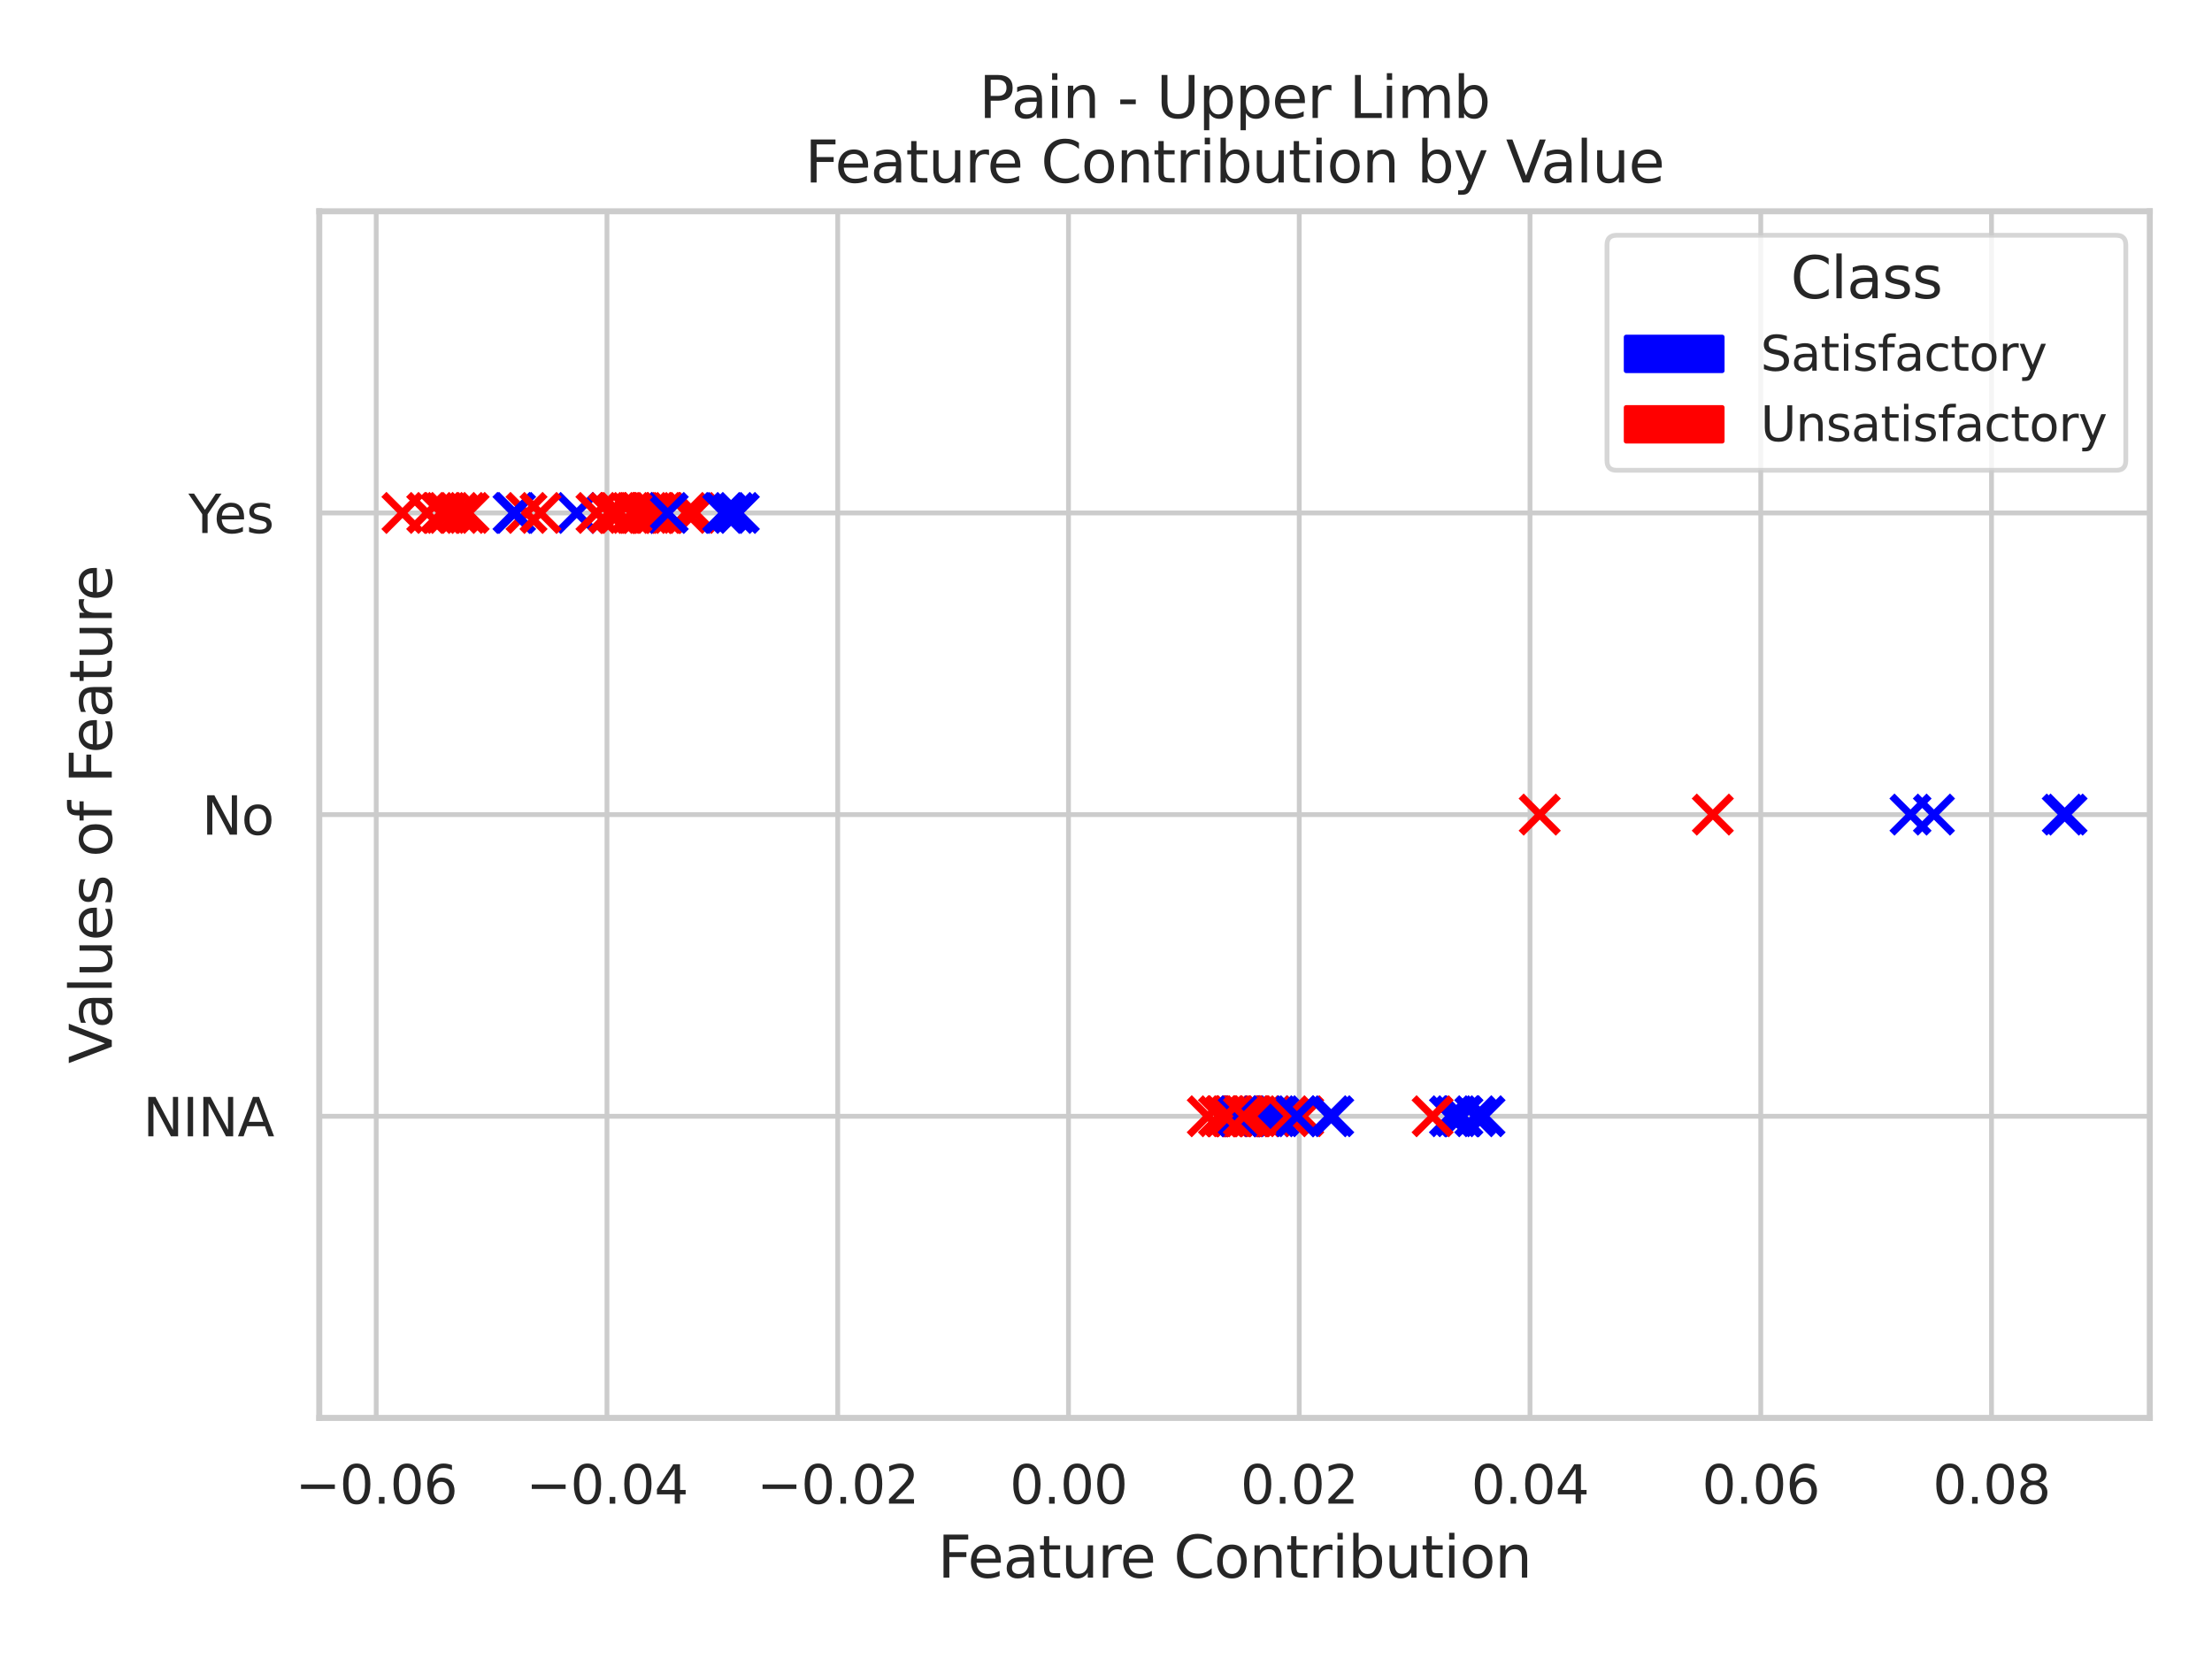<?xml version="1.0" encoding="utf-8" standalone="no"?>
<!DOCTYPE svg PUBLIC "-//W3C//DTD SVG 1.1//EN"
  "http://www.w3.org/Graphics/SVG/1.1/DTD/svg11.dtd">
<svg xmlns:xlink="http://www.w3.org/1999/xlink" width="460.8pt" height="345.6pt" viewBox="0 0 460.8 345.6" xmlns="http://www.w3.org/2000/svg" version="1.1">
 <defs>
  <style type="text/css">*{stroke-linejoin: round; stroke-linecap: butt}</style>
 </defs>
 <g id="figure_1">
  <g id="patch_1">
   <path d="M 0 345.6 
L 460.8 345.6 
L 460.8 0 
L 0 0 
z
" style="fill: #ffffff"/>
  </g>
  <g id="axes_1">
   <g id="patch_2">
    <path d="M 66.51 295.38 
L 447.84 295.38 
L 447.84 44.016 
L 66.51 44.016 
z
" style="fill: #ffffff"/>
   </g>
   <g id="matplotlib.axis_1">
    <g id="xtick_1">
     <g id="line2d_1">
      <path d="M 78.373 295.38 
L 78.373 44.016 
" clip-path="url(#p54002ce3ca)" style="fill: none; stroke: #cccccc; stroke-linecap: round"/>
     </g>
     <g id="text_1">
      <!-- −0.06 -->
      <g style="fill: #262626" transform="translate(61.518 313.238)scale(0.11 -0.11)">
       <defs>
        <path id="DejaVuSans-2212" d="M 678 2272 
L 4684 2272 
L 4684 1741 
L 678 1741 
L 678 2272 
z
" transform="scale(0.016)"/>
        <path id="DejaVuSans-30" d="M 2034 4250 
Q 1547 4250 1301 3770 
Q 1056 3291 1056 2328 
Q 1056 1369 1301 889 
Q 1547 409 2034 409 
Q 2525 409 2770 889 
Q 3016 1369 3016 2328 
Q 3016 3291 2770 3770 
Q 2525 4250 2034 4250 
z
M 2034 4750 
Q 2819 4750 3233 4129 
Q 3647 3509 3647 2328 
Q 3647 1150 3233 529 
Q 2819 -91 2034 -91 
Q 1250 -91 836 529 
Q 422 1150 422 2328 
Q 422 3509 836 4129 
Q 1250 4750 2034 4750 
z
" transform="scale(0.016)"/>
        <path id="DejaVuSans-2e" d="M 684 794 
L 1344 794 
L 1344 0 
L 684 0 
L 684 794 
z
" transform="scale(0.016)"/>
        <path id="DejaVuSans-36" d="M 2113 2584 
Q 1688 2584 1439 2293 
Q 1191 2003 1191 1497 
Q 1191 994 1439 701 
Q 1688 409 2113 409 
Q 2538 409 2786 701 
Q 3034 994 3034 1497 
Q 3034 2003 2786 2293 
Q 2538 2584 2113 2584 
z
M 3366 4563 
L 3366 3988 
Q 3128 4100 2886 4159 
Q 2644 4219 2406 4219 
Q 1781 4219 1451 3797 
Q 1122 3375 1075 2522 
Q 1259 2794 1537 2939 
Q 1816 3084 2150 3084 
Q 2853 3084 3261 2657 
Q 3669 2231 3669 1497 
Q 3669 778 3244 343 
Q 2819 -91 2113 -91 
Q 1303 -91 875 529 
Q 447 1150 447 2328 
Q 447 3434 972 4092 
Q 1497 4750 2381 4750 
Q 2619 4750 2861 4703 
Q 3103 4656 3366 4563 
z
" transform="scale(0.016)"/>
       </defs>
       <use xlink:href="#DejaVuSans-2212"/>
       <use xlink:href="#DejaVuSans-30" x="83.789"/>
       <use xlink:href="#DejaVuSans-2e" x="147.412"/>
       <use xlink:href="#DejaVuSans-30" x="179.199"/>
       <use xlink:href="#DejaVuSans-36" x="242.822"/>
      </g>
     </g>
    </g>
    <g id="xtick_2">
     <g id="line2d_2">
      <path d="M 126.444 295.38 
L 126.444 44.016 
" clip-path="url(#p54002ce3ca)" style="fill: none; stroke: #cccccc; stroke-linecap: round"/>
     </g>
     <g id="text_2">
      <!-- −0.04 -->
      <g style="fill: #262626" transform="translate(109.589 313.238)scale(0.11 -0.11)">
       <defs>
        <path id="DejaVuSans-34" d="M 2419 4116 
L 825 1625 
L 2419 1625 
L 2419 4116 
z
M 2253 4666 
L 3047 4666 
L 3047 1625 
L 3713 1625 
L 3713 1100 
L 3047 1100 
L 3047 0 
L 2419 0 
L 2419 1100 
L 313 1100 
L 313 1709 
L 2253 4666 
z
" transform="scale(0.016)"/>
       </defs>
       <use xlink:href="#DejaVuSans-2212"/>
       <use xlink:href="#DejaVuSans-30" x="83.789"/>
       <use xlink:href="#DejaVuSans-2e" x="147.412"/>
       <use xlink:href="#DejaVuSans-30" x="179.199"/>
       <use xlink:href="#DejaVuSans-34" x="242.822"/>
      </g>
     </g>
    </g>
    <g id="xtick_3">
     <g id="line2d_3">
      <path d="M 174.515 295.38 
L 174.515 44.016 
" clip-path="url(#p54002ce3ca)" style="fill: none; stroke: #cccccc; stroke-linecap: round"/>
     </g>
     <g id="text_3">
      <!-- −0.02 -->
      <g style="fill: #262626" transform="translate(157.66 313.238)scale(0.11 -0.11)">
       <defs>
        <path id="DejaVuSans-32" d="M 1228 531 
L 3431 531 
L 3431 0 
L 469 0 
L 469 531 
Q 828 903 1448 1529 
Q 2069 2156 2228 2338 
Q 2531 2678 2651 2914 
Q 2772 3150 2772 3378 
Q 2772 3750 2511 3984 
Q 2250 4219 1831 4219 
Q 1534 4219 1204 4116 
Q 875 4013 500 3803 
L 500 4441 
Q 881 4594 1212 4672 
Q 1544 4750 1819 4750 
Q 2544 4750 2975 4387 
Q 3406 4025 3406 3419 
Q 3406 3131 3298 2873 
Q 3191 2616 2906 2266 
Q 2828 2175 2409 1742 
Q 1991 1309 1228 531 
z
" transform="scale(0.016)"/>
       </defs>
       <use xlink:href="#DejaVuSans-2212"/>
       <use xlink:href="#DejaVuSans-30" x="83.789"/>
       <use xlink:href="#DejaVuSans-2e" x="147.412"/>
       <use xlink:href="#DejaVuSans-30" x="179.199"/>
       <use xlink:href="#DejaVuSans-32" x="242.822"/>
      </g>
     </g>
    </g>
    <g id="xtick_4">
     <g id="line2d_4">
      <path d="M 222.586 295.38 
L 222.586 44.016 
" clip-path="url(#p54002ce3ca)" style="fill: none; stroke: #cccccc; stroke-linecap: round"/>
     </g>
     <g id="text_4">
      <!-- 0.00 -->
      <g style="fill: #262626" transform="translate(210.34 313.238)scale(0.11 -0.11)">
       <use xlink:href="#DejaVuSans-30"/>
       <use xlink:href="#DejaVuSans-2e" x="63.623"/>
       <use xlink:href="#DejaVuSans-30" x="95.41"/>
       <use xlink:href="#DejaVuSans-30" x="159.033"/>
      </g>
     </g>
    </g>
    <g id="xtick_5">
     <g id="line2d_5">
      <path d="M 270.656 295.38 
L 270.656 44.016 
" clip-path="url(#p54002ce3ca)" style="fill: none; stroke: #cccccc; stroke-linecap: round"/>
     </g>
     <g id="text_5">
      <!-- 0.02 -->
      <g style="fill: #262626" transform="translate(258.41 313.238)scale(0.11 -0.11)">
       <use xlink:href="#DejaVuSans-30"/>
       <use xlink:href="#DejaVuSans-2e" x="63.623"/>
       <use xlink:href="#DejaVuSans-30" x="95.41"/>
       <use xlink:href="#DejaVuSans-32" x="159.033"/>
      </g>
     </g>
    </g>
    <g id="xtick_6">
     <g id="line2d_6">
      <path d="M 318.727 295.38 
L 318.727 44.016 
" clip-path="url(#p54002ce3ca)" style="fill: none; stroke: #cccccc; stroke-linecap: round"/>
     </g>
     <g id="text_6">
      <!-- 0.04 -->
      <g style="fill: #262626" transform="translate(306.481 313.238)scale(0.11 -0.11)">
       <use xlink:href="#DejaVuSans-30"/>
       <use xlink:href="#DejaVuSans-2e" x="63.623"/>
       <use xlink:href="#DejaVuSans-30" x="95.41"/>
       <use xlink:href="#DejaVuSans-34" x="159.033"/>
      </g>
     </g>
    </g>
    <g id="xtick_7">
     <g id="line2d_7">
      <path d="M 366.798 295.38 
L 366.798 44.016 
" clip-path="url(#p54002ce3ca)" style="fill: none; stroke: #cccccc; stroke-linecap: round"/>
     </g>
     <g id="text_7">
      <!-- 0.06 -->
      <g style="fill: #262626" transform="translate(354.552 313.238)scale(0.11 -0.11)">
       <use xlink:href="#DejaVuSans-30"/>
       <use xlink:href="#DejaVuSans-2e" x="63.623"/>
       <use xlink:href="#DejaVuSans-30" x="95.41"/>
       <use xlink:href="#DejaVuSans-36" x="159.033"/>
      </g>
     </g>
    </g>
    <g id="xtick_8">
     <g id="line2d_8">
      <path d="M 414.869 295.38 
L 414.869 44.016 
" clip-path="url(#p54002ce3ca)" style="fill: none; stroke: #cccccc; stroke-linecap: round"/>
     </g>
     <g id="text_8">
      <!-- 0.08 -->
      <g style="fill: #262626" transform="translate(402.623 313.238)scale(0.11 -0.11)">
       <defs>
        <path id="DejaVuSans-38" d="M 2034 2216 
Q 1584 2216 1326 1975 
Q 1069 1734 1069 1313 
Q 1069 891 1326 650 
Q 1584 409 2034 409 
Q 2484 409 2743 651 
Q 3003 894 3003 1313 
Q 3003 1734 2745 1975 
Q 2488 2216 2034 2216 
z
M 1403 2484 
Q 997 2584 770 2862 
Q 544 3141 544 3541 
Q 544 4100 942 4425 
Q 1341 4750 2034 4750 
Q 2731 4750 3128 4425 
Q 3525 4100 3525 3541 
Q 3525 3141 3298 2862 
Q 3072 2584 2669 2484 
Q 3125 2378 3379 2068 
Q 3634 1759 3634 1313 
Q 3634 634 3220 271 
Q 2806 -91 2034 -91 
Q 1263 -91 848 271 
Q 434 634 434 1313 
Q 434 1759 690 2068 
Q 947 2378 1403 2484 
z
M 1172 3481 
Q 1172 3119 1398 2916 
Q 1625 2713 2034 2713 
Q 2441 2713 2670 2916 
Q 2900 3119 2900 3481 
Q 2900 3844 2670 4047 
Q 2441 4250 2034 4250 
Q 1625 4250 1398 4047 
Q 1172 3844 1172 3481 
z
" transform="scale(0.016)"/>
       </defs>
       <use xlink:href="#DejaVuSans-30"/>
       <use xlink:href="#DejaVuSans-2e" x="63.623"/>
       <use xlink:href="#DejaVuSans-30" x="95.41"/>
       <use xlink:href="#DejaVuSans-38" x="159.033"/>
      </g>
     </g>
    </g>
    <g id="text_9">
     <!-- Feature Contribution -->
     <g style="fill: #262626" transform="translate(195.347 328.644)scale(0.12 -0.12)">
      <defs>
       <path id="DejaVuSans-46" d="M 628 4666 
L 3309 4666 
L 3309 4134 
L 1259 4134 
L 1259 2759 
L 3109 2759 
L 3109 2228 
L 1259 2228 
L 1259 0 
L 628 0 
L 628 4666 
z
" transform="scale(0.016)"/>
       <path id="DejaVuSans-65" d="M 3597 1894 
L 3597 1613 
L 953 1613 
Q 991 1019 1311 708 
Q 1631 397 2203 397 
Q 2534 397 2845 478 
Q 3156 559 3463 722 
L 3463 178 
Q 3153 47 2828 -22 
Q 2503 -91 2169 -91 
Q 1331 -91 842 396 
Q 353 884 353 1716 
Q 353 2575 817 3079 
Q 1281 3584 2069 3584 
Q 2775 3584 3186 3129 
Q 3597 2675 3597 1894 
z
M 3022 2063 
Q 3016 2534 2758 2815 
Q 2500 3097 2075 3097 
Q 1594 3097 1305 2825 
Q 1016 2553 972 2059 
L 3022 2063 
z
" transform="scale(0.016)"/>
       <path id="DejaVuSans-61" d="M 2194 1759 
Q 1497 1759 1228 1600 
Q 959 1441 959 1056 
Q 959 750 1161 570 
Q 1363 391 1709 391 
Q 2188 391 2477 730 
Q 2766 1069 2766 1631 
L 2766 1759 
L 2194 1759 
z
M 3341 1997 
L 3341 0 
L 2766 0 
L 2766 531 
Q 2569 213 2275 61 
Q 1981 -91 1556 -91 
Q 1019 -91 701 211 
Q 384 513 384 1019 
Q 384 1609 779 1909 
Q 1175 2209 1959 2209 
L 2766 2209 
L 2766 2266 
Q 2766 2663 2505 2880 
Q 2244 3097 1772 3097 
Q 1472 3097 1187 3025 
Q 903 2953 641 2809 
L 641 3341 
Q 956 3463 1253 3523 
Q 1550 3584 1831 3584 
Q 2591 3584 2966 3190 
Q 3341 2797 3341 1997 
z
" transform="scale(0.016)"/>
       <path id="DejaVuSans-74" d="M 1172 4494 
L 1172 3500 
L 2356 3500 
L 2356 3053 
L 1172 3053 
L 1172 1153 
Q 1172 725 1289 603 
Q 1406 481 1766 481 
L 2356 481 
L 2356 0 
L 1766 0 
Q 1100 0 847 248 
Q 594 497 594 1153 
L 594 3053 
L 172 3053 
L 172 3500 
L 594 3500 
L 594 4494 
L 1172 4494 
z
" transform="scale(0.016)"/>
       <path id="DejaVuSans-75" d="M 544 1381 
L 544 3500 
L 1119 3500 
L 1119 1403 
Q 1119 906 1312 657 
Q 1506 409 1894 409 
Q 2359 409 2629 706 
Q 2900 1003 2900 1516 
L 2900 3500 
L 3475 3500 
L 3475 0 
L 2900 0 
L 2900 538 
Q 2691 219 2414 64 
Q 2138 -91 1772 -91 
Q 1169 -91 856 284 
Q 544 659 544 1381 
z
M 1991 3584 
L 1991 3584 
z
" transform="scale(0.016)"/>
       <path id="DejaVuSans-72" d="M 2631 2963 
Q 2534 3019 2420 3045 
Q 2306 3072 2169 3072 
Q 1681 3072 1420 2755 
Q 1159 2438 1159 1844 
L 1159 0 
L 581 0 
L 581 3500 
L 1159 3500 
L 1159 2956 
Q 1341 3275 1631 3429 
Q 1922 3584 2338 3584 
Q 2397 3584 2469 3576 
Q 2541 3569 2628 3553 
L 2631 2963 
z
" transform="scale(0.016)"/>
       <path id="DejaVuSans-20" transform="scale(0.016)"/>
       <path id="DejaVuSans-43" d="M 4122 4306 
L 4122 3641 
Q 3803 3938 3442 4084 
Q 3081 4231 2675 4231 
Q 1875 4231 1450 3742 
Q 1025 3253 1025 2328 
Q 1025 1406 1450 917 
Q 1875 428 2675 428 
Q 3081 428 3442 575 
Q 3803 722 4122 1019 
L 4122 359 
Q 3791 134 3420 21 
Q 3050 -91 2638 -91 
Q 1578 -91 968 557 
Q 359 1206 359 2328 
Q 359 3453 968 4101 
Q 1578 4750 2638 4750 
Q 3056 4750 3426 4639 
Q 3797 4528 4122 4306 
z
" transform="scale(0.016)"/>
       <path id="DejaVuSans-6f" d="M 1959 3097 
Q 1497 3097 1228 2736 
Q 959 2375 959 1747 
Q 959 1119 1226 758 
Q 1494 397 1959 397 
Q 2419 397 2687 759 
Q 2956 1122 2956 1747 
Q 2956 2369 2687 2733 
Q 2419 3097 1959 3097 
z
M 1959 3584 
Q 2709 3584 3137 3096 
Q 3566 2609 3566 1747 
Q 3566 888 3137 398 
Q 2709 -91 1959 -91 
Q 1206 -91 779 398 
Q 353 888 353 1747 
Q 353 2609 779 3096 
Q 1206 3584 1959 3584 
z
" transform="scale(0.016)"/>
       <path id="DejaVuSans-6e" d="M 3513 2113 
L 3513 0 
L 2938 0 
L 2938 2094 
Q 2938 2591 2744 2837 
Q 2550 3084 2163 3084 
Q 1697 3084 1428 2787 
Q 1159 2491 1159 1978 
L 1159 0 
L 581 0 
L 581 3500 
L 1159 3500 
L 1159 2956 
Q 1366 3272 1645 3428 
Q 1925 3584 2291 3584 
Q 2894 3584 3203 3211 
Q 3513 2838 3513 2113 
z
" transform="scale(0.016)"/>
       <path id="DejaVuSans-69" d="M 603 3500 
L 1178 3500 
L 1178 0 
L 603 0 
L 603 3500 
z
M 603 4863 
L 1178 4863 
L 1178 4134 
L 603 4134 
L 603 4863 
z
" transform="scale(0.016)"/>
       <path id="DejaVuSans-62" d="M 3116 1747 
Q 3116 2381 2855 2742 
Q 2594 3103 2138 3103 
Q 1681 3103 1420 2742 
Q 1159 2381 1159 1747 
Q 1159 1113 1420 752 
Q 1681 391 2138 391 
Q 2594 391 2855 752 
Q 3116 1113 3116 1747 
z
M 1159 2969 
Q 1341 3281 1617 3432 
Q 1894 3584 2278 3584 
Q 2916 3584 3314 3078 
Q 3713 2572 3713 1747 
Q 3713 922 3314 415 
Q 2916 -91 2278 -91 
Q 1894 -91 1617 61 
Q 1341 213 1159 525 
L 1159 0 
L 581 0 
L 581 4863 
L 1159 4863 
L 1159 2969 
z
" transform="scale(0.016)"/>
      </defs>
      <use xlink:href="#DejaVuSans-46"/>
      <use xlink:href="#DejaVuSans-65" x="52.02"/>
      <use xlink:href="#DejaVuSans-61" x="113.543"/>
      <use xlink:href="#DejaVuSans-74" x="174.822"/>
      <use xlink:href="#DejaVuSans-75" x="214.031"/>
      <use xlink:href="#DejaVuSans-72" x="277.41"/>
      <use xlink:href="#DejaVuSans-65" x="316.273"/>
      <use xlink:href="#DejaVuSans-20" x="377.797"/>
      <use xlink:href="#DejaVuSans-43" x="409.584"/>
      <use xlink:href="#DejaVuSans-6f" x="479.408"/>
      <use xlink:href="#DejaVuSans-6e" x="540.59"/>
      <use xlink:href="#DejaVuSans-74" x="603.969"/>
      <use xlink:href="#DejaVuSans-72" x="643.178"/>
      <use xlink:href="#DejaVuSans-69" x="684.291"/>
      <use xlink:href="#DejaVuSans-62" x="712.074"/>
      <use xlink:href="#DejaVuSans-75" x="775.551"/>
      <use xlink:href="#DejaVuSans-74" x="838.93"/>
      <use xlink:href="#DejaVuSans-69" x="878.139"/>
      <use xlink:href="#DejaVuSans-6f" x="905.922"/>
      <use xlink:href="#DejaVuSans-6e" x="967.104"/>
     </g>
    </g>
   </g>
   <g id="matplotlib.axis_2">
    <g id="ytick_1">
     <g id="line2d_9">
      <path d="M 66.51 295.38 
L 447.84 295.38 
" clip-path="url(#p54002ce3ca)" style="fill: none; stroke: #cccccc; stroke-linecap: round"/>
     </g>
    </g>
    <g id="ytick_2">
     <g id="line2d_10">
      <path d="M 66.51 232.539 
L 447.84 232.539 
" clip-path="url(#p54002ce3ca)" style="fill: none; stroke: #cccccc; stroke-linecap: round"/>
     </g>
     <g id="text_10">
      <!-- NINA -->
      <g style="fill: #262626" transform="translate(29.782 236.718)scale(0.11 -0.11)">
       <defs>
        <path id="DejaVuSans-4e" d="M 628 4666 
L 1478 4666 
L 3547 763 
L 3547 4666 
L 4159 4666 
L 4159 0 
L 3309 0 
L 1241 3903 
L 1241 0 
L 628 0 
L 628 4666 
z
" transform="scale(0.016)"/>
        <path id="DejaVuSans-49" d="M 628 4666 
L 1259 4666 
L 1259 0 
L 628 0 
L 628 4666 
z
" transform="scale(0.016)"/>
        <path id="DejaVuSans-41" d="M 2188 4044 
L 1331 1722 
L 3047 1722 
L 2188 4044 
z
M 1831 4666 
L 2547 4666 
L 4325 0 
L 3669 0 
L 3244 1197 
L 1141 1197 
L 716 0 
L 50 0 
L 1831 4666 
z
" transform="scale(0.016)"/>
       </defs>
       <use xlink:href="#DejaVuSans-4e"/>
       <use xlink:href="#DejaVuSans-49" x="74.805"/>
       <use xlink:href="#DejaVuSans-4e" x="104.297"/>
       <use xlink:href="#DejaVuSans-41" x="179.102"/>
      </g>
     </g>
    </g>
    <g id="ytick_3">
     <g id="line2d_11">
      <path d="M 66.51 169.698 
L 447.84 169.698 
" clip-path="url(#p54002ce3ca)" style="fill: none; stroke: #cccccc; stroke-linecap: round"/>
     </g>
     <g id="text_11">
      <!-- No -->
      <g style="fill: #262626" transform="translate(42.05 173.877)scale(0.11 -0.11)">
       <use xlink:href="#DejaVuSans-4e"/>
       <use xlink:href="#DejaVuSans-6f" x="74.805"/>
      </g>
     </g>
    </g>
    <g id="ytick_4">
     <g id="line2d_12">
      <path d="M 66.51 106.857 
L 447.84 106.857 
" clip-path="url(#p54002ce3ca)" style="fill: none; stroke: #cccccc; stroke-linecap: round"/>
     </g>
     <g id="text_12">
      <!-- Yes -->
      <g style="fill: #262626" transform="translate(39.25 111.036)scale(0.11 -0.11)">
       <defs>
        <path id="DejaVuSans-59" d="M -13 4666 
L 666 4666 
L 1959 2747 
L 3244 4666 
L 3922 4666 
L 2272 2222 
L 2272 0 
L 1638 0 
L 1638 2222 
L -13 4666 
z
" transform="scale(0.016)"/>
        <path id="DejaVuSans-73" d="M 2834 3397 
L 2834 2853 
Q 2591 2978 2328 3040 
Q 2066 3103 1784 3103 
Q 1356 3103 1142 2972 
Q 928 2841 928 2578 
Q 928 2378 1081 2264 
Q 1234 2150 1697 2047 
L 1894 2003 
Q 2506 1872 2764 1633 
Q 3022 1394 3022 966 
Q 3022 478 2636 193 
Q 2250 -91 1575 -91 
Q 1294 -91 989 -36 
Q 684 19 347 128 
L 347 722 
Q 666 556 975 473 
Q 1284 391 1588 391 
Q 1994 391 2212 530 
Q 2431 669 2431 922 
Q 2431 1156 2273 1281 
Q 2116 1406 1581 1522 
L 1381 1569 
Q 847 1681 609 1914 
Q 372 2147 372 2553 
Q 372 3047 722 3315 
Q 1072 3584 1716 3584 
Q 2034 3584 2315 3537 
Q 2597 3491 2834 3397 
z
" transform="scale(0.016)"/>
       </defs>
       <use xlink:href="#DejaVuSans-59"/>
       <use xlink:href="#DejaVuSans-65" x="47.834"/>
       <use xlink:href="#DejaVuSans-73" x="109.357"/>
      </g>
     </g>
    </g>
    <g id="ytick_5">
     <g id="line2d_13">
      <path d="M 66.51 44.016 
L 447.84 44.016 
" clip-path="url(#p54002ce3ca)" style="fill: none; stroke: #cccccc; stroke-linecap: round"/>
     </g>
    </g>
    <g id="text_13">
     <!-- Values of Feature -->
     <g style="fill: #262626" transform="translate(23.286 221.566)rotate(-90)scale(0.12 -0.12)">
      <defs>
       <path id="DejaVuSans-56" d="M 1831 0 
L 50 4666 
L 709 4666 
L 2188 738 
L 3669 4666 
L 4325 4666 
L 2547 0 
L 1831 0 
z
" transform="scale(0.016)"/>
       <path id="DejaVuSans-6c" d="M 603 4863 
L 1178 4863 
L 1178 0 
L 603 0 
L 603 4863 
z
" transform="scale(0.016)"/>
       <path id="DejaVuSans-66" d="M 2375 4863 
L 2375 4384 
L 1825 4384 
Q 1516 4384 1395 4259 
Q 1275 4134 1275 3809 
L 1275 3500 
L 2222 3500 
L 2222 3053 
L 1275 3053 
L 1275 0 
L 697 0 
L 697 3053 
L 147 3053 
L 147 3500 
L 697 3500 
L 697 3744 
Q 697 4328 969 4595 
Q 1241 4863 1831 4863 
L 2375 4863 
z
" transform="scale(0.016)"/>
      </defs>
      <use xlink:href="#DejaVuSans-56"/>
      <use xlink:href="#DejaVuSans-61" x="60.658"/>
      <use xlink:href="#DejaVuSans-6c" x="121.938"/>
      <use xlink:href="#DejaVuSans-75" x="149.721"/>
      <use xlink:href="#DejaVuSans-65" x="213.1"/>
      <use xlink:href="#DejaVuSans-73" x="274.623"/>
      <use xlink:href="#DejaVuSans-20" x="326.723"/>
      <use xlink:href="#DejaVuSans-6f" x="358.51"/>
      <use xlink:href="#DejaVuSans-66" x="419.691"/>
      <use xlink:href="#DejaVuSans-20" x="454.896"/>
      <use xlink:href="#DejaVuSans-46" x="486.684"/>
      <use xlink:href="#DejaVuSans-65" x="538.703"/>
      <use xlink:href="#DejaVuSans-61" x="600.227"/>
      <use xlink:href="#DejaVuSans-74" x="661.506"/>
      <use xlink:href="#DejaVuSans-75" x="700.715"/>
      <use xlink:href="#DejaVuSans-72" x="764.094"/>
      <use xlink:href="#DejaVuSans-65" x="802.957"/>
     </g>
    </g>
   </g>
   <g id="PathCollection_1">
    <path d="M 256.491 236.412 
L 264.237 228.666 
M 256.491 228.666 
L 264.237 236.412 
" clip-path="url(#p54002ce3ca)" style="fill: #ff0000; stroke: #ff0000; stroke-width: 1.5"/>
    <path d="M 258.871 236.412 
L 266.617 228.666 
M 258.871 228.666 
L 266.617 236.412 
" clip-path="url(#p54002ce3ca)" style="fill: #ff0000; stroke: #ff0000; stroke-width: 1.5"/>
    <path d="M 124.918 110.73 
L 132.664 102.984 
M 124.918 102.984 
L 132.664 110.73 
" clip-path="url(#p54002ce3ca)" style="fill: #ff0000; stroke: #ff0000; stroke-width: 1.5"/>
    <path d="M 260.855 236.412 
L 268.601 228.666 
M 260.855 228.666 
L 268.601 236.412 
" clip-path="url(#p54002ce3ca)" style="fill: #0000ff; stroke: #0000ff; stroke-width: 1.5"/>
    <path d="M 116.264 110.73 
L 124.01 102.984 
M 116.264 102.984 
L 124.01 110.73 
" clip-path="url(#p54002ce3ca)" style="fill: #0000ff; stroke: #0000ff; stroke-width: 1.5"/>
    <path d="M 140.973 110.73 
L 148.719 102.984 
M 140.973 102.984 
L 148.719 110.73 
" clip-path="url(#p54002ce3ca)" style="fill: #ff0000; stroke: #ff0000; stroke-width: 1.5"/>
    <path d="M 254.835 236.412 
L 262.581 228.666 
M 254.835 228.666 
L 262.581 236.412 
" clip-path="url(#p54002ce3ca)" style="fill: #ff0000; stroke: #ff0000; stroke-width: 1.5"/>
    <path d="M 267.614 236.412 
L 275.36 228.666 
M 267.614 228.666 
L 275.36 236.412 
" clip-path="url(#p54002ce3ca)" style="fill: #ff0000; stroke: #ff0000; stroke-width: 1.5"/>
    <path d="M 105.811 110.73 
L 113.557 102.984 
M 105.811 102.984 
L 113.557 110.73 
" clip-path="url(#p54002ce3ca)" style="fill: #ff0000; stroke: #ff0000; stroke-width: 1.5"/>
    <path d="M 254.982 236.412 
L 262.728 228.666 
M 254.982 228.666 
L 262.728 236.412 
" clip-path="url(#p54002ce3ca)" style="fill: #0000ff; stroke: #0000ff; stroke-width: 1.5"/>
    <path d="M 259.102 236.412 
L 266.848 228.666 
M 259.102 228.666 
L 266.848 236.412 
" clip-path="url(#p54002ce3ca)" style="fill: #0000ff; stroke: #0000ff; stroke-width: 1.5"/>
    <path d="M 91.47 110.73 
L 99.216 102.984 
M 91.47 102.984 
L 99.216 110.73 
" clip-path="url(#p54002ce3ca)" style="fill: #ff0000; stroke: #ff0000; stroke-width: 1.5"/>
    <path d="M 124.728 110.73 
L 132.474 102.984 
M 124.728 102.984 
L 132.474 110.73 
" clip-path="url(#p54002ce3ca)" style="fill: #ff0000; stroke: #ff0000; stroke-width: 1.5"/>
    <path d="M 299.392 236.412 
L 307.138 228.666 
M 299.392 228.666 
L 307.138 236.412 
" clip-path="url(#p54002ce3ca)" style="fill: #0000ff; stroke: #0000ff; stroke-width: 1.5"/>
    <path d="M 261.778 236.412 
L 269.524 228.666 
M 261.778 228.666 
L 269.524 236.412 
" clip-path="url(#p54002ce3ca)" style="fill: #0000ff; stroke: #0000ff; stroke-width: 1.5"/>
    <path d="M 262.459 236.412 
L 270.205 228.666 
M 262.459 228.666 
L 270.205 236.412 
" clip-path="url(#p54002ce3ca)" style="fill: #0000ff; stroke: #0000ff; stroke-width: 1.5"/>
    <path d="M 298.178 236.412 
L 305.924 228.666 
M 298.178 228.666 
L 305.924 236.412 
" clip-path="url(#p54002ce3ca)" style="fill: #0000ff; stroke: #0000ff; stroke-width: 1.5"/>
    <path d="M 125.244 110.73 
L 132.99 102.984 
M 125.244 102.984 
L 132.99 110.73 
" clip-path="url(#p54002ce3ca)" style="fill: #ff0000; stroke: #ff0000; stroke-width: 1.5"/>
    <path d="M 103.425 110.73 
L 111.171 102.984 
M 103.425 102.984 
L 111.171 110.73 
" clip-path="url(#p54002ce3ca)" style="fill: #0000ff; stroke: #0000ff; stroke-width: 1.5"/>
    <path d="M 425.838 173.571 
L 433.584 165.825 
M 425.838 165.825 
L 433.584 173.571 
" clip-path="url(#p54002ce3ca)" style="fill: #0000ff; stroke: #0000ff; stroke-width: 1.5"/>
    <path d="M 255.175 236.412 
L 262.921 228.666 
M 255.175 228.666 
L 262.921 236.412 
" clip-path="url(#p54002ce3ca)" style="fill: #ff0000; stroke: #ff0000; stroke-width: 1.5"/>
    <path d="M 257.049 236.412 
L 264.795 228.666 
M 257.049 228.666 
L 264.795 236.412 
" clip-path="url(#p54002ce3ca)" style="fill: #ff0000; stroke: #ff0000; stroke-width: 1.5"/>
    <path d="M 88.002 110.73 
L 95.748 102.984 
M 88.002 102.984 
L 95.748 110.73 
" clip-path="url(#p54002ce3ca)" style="fill: #ff0000; stroke: #ff0000; stroke-width: 1.5"/>
    <path d="M 147.153 110.73 
L 154.899 102.984 
M 147.153 102.984 
L 154.899 110.73 
" clip-path="url(#p54002ce3ca)" style="fill: #0000ff; stroke: #0000ff; stroke-width: 1.5"/>
    <path d="M 300.519 236.412 
L 308.265 228.666 
M 300.519 228.666 
L 308.265 236.412 
" clip-path="url(#p54002ce3ca)" style="fill: #0000ff; stroke: #0000ff; stroke-width: 1.5"/>
    <path d="M 394.119 173.571 
L 401.865 165.825 
M 394.119 165.825 
L 401.865 173.571 
" clip-path="url(#p54002ce3ca)" style="fill: #0000ff; stroke: #0000ff; stroke-width: 1.5"/>
    <path d="M 273.009 236.412 
L 280.755 228.666 
M 273.009 228.666 
L 280.755 236.412 
" clip-path="url(#p54002ce3ca)" style="fill: #0000ff; stroke: #0000ff; stroke-width: 1.5"/>
    <path d="M 132.735 110.73 
L 140.481 102.984 
M 132.735 102.984 
L 140.481 110.73 
" clip-path="url(#p54002ce3ca)" style="fill: #ff0000; stroke: #ff0000; stroke-width: 1.5"/>
    <path d="M 247.728 236.412 
L 255.474 228.666 
M 247.728 228.666 
L 255.474 236.412 
" clip-path="url(#p54002ce3ca)" style="fill: #ff0000; stroke: #ff0000; stroke-width: 1.5"/>
    <path d="M 131.596 110.73 
L 139.342 102.984 
M 131.596 102.984 
L 139.342 110.73 
" clip-path="url(#p54002ce3ca)" style="fill: #ff0000; stroke: #ff0000; stroke-width: 1.5"/>
    <path d="M 129.779 110.73 
L 137.525 102.984 
M 129.779 102.984 
L 137.525 110.73 
" clip-path="url(#p54002ce3ca)" style="fill: #ff0000; stroke: #ff0000; stroke-width: 1.5"/>
    <path d="M 251.459 236.412 
L 259.205 228.666 
M 251.459 228.666 
L 259.205 236.412 
" clip-path="url(#p54002ce3ca)" style="fill: #ff0000; stroke: #ff0000; stroke-width: 1.5"/>
    <path d="M 134.452 110.73 
L 142.198 102.984 
M 134.452 102.984 
L 142.198 110.73 
" clip-path="url(#p54002ce3ca)" style="fill: #ff0000; stroke: #ff0000; stroke-width: 1.5"/>
    <path d="M 251.224 236.412 
L 258.97 228.666 
M 251.224 228.666 
L 258.97 236.412 
" clip-path="url(#p54002ce3ca)" style="fill: #ff0000; stroke: #ff0000; stroke-width: 1.5"/>
    <path d="M 148.976 110.73 
L 156.722 102.984 
M 148.976 102.984 
L 156.722 110.73 
" clip-path="url(#p54002ce3ca)" style="fill: #0000ff; stroke: #0000ff; stroke-width: 1.5"/>
    <path d="M 426.634 173.571 
L 434.38 165.825 
M 426.634 165.825 
L 434.38 173.571 
" clip-path="url(#p54002ce3ca)" style="fill: #0000ff; stroke: #0000ff; stroke-width: 1.5"/>
    <path d="M 300.781 236.412 
L 308.527 228.666 
M 300.781 228.666 
L 308.527 236.412 
" clip-path="url(#p54002ce3ca)" style="fill: #0000ff; stroke: #0000ff; stroke-width: 1.5"/>
    <path d="M 264.525 236.412 
L 272.271 228.666 
M 264.525 228.666 
L 272.271 236.412 
" clip-path="url(#p54002ce3ca)" style="fill: #ff0000; stroke: #ff0000; stroke-width: 1.5"/>
    <path d="M 300.657 236.412 
L 308.403 228.666 
M 300.657 228.666 
L 308.403 236.412 
" clip-path="url(#p54002ce3ca)" style="fill: #0000ff; stroke: #0000ff; stroke-width: 1.5"/>
    <path d="M 252.977 236.412 
L 260.723 228.666 
M 252.977 228.666 
L 260.723 236.412 
" clip-path="url(#p54002ce3ca)" style="fill: #ff0000; stroke: #ff0000; stroke-width: 1.5"/>
    <path d="M 139.103 110.73 
L 146.849 102.984 
M 139.103 102.984 
L 146.849 110.73 
" clip-path="url(#p54002ce3ca)" style="fill: #ff0000; stroke: #ff0000; stroke-width: 1.5"/>
    <path d="M 133.947 110.73 
L 141.692 102.984 
M 133.947 102.984 
L 141.692 110.73 
" clip-path="url(#p54002ce3ca)" style="fill: #ff0000; stroke: #ff0000; stroke-width: 1.5"/>
    <path d="M 273.867 236.412 
L 281.613 228.666 
M 273.867 228.666 
L 281.613 236.412 
" clip-path="url(#p54002ce3ca)" style="fill: #0000ff; stroke: #0000ff; stroke-width: 1.5"/>
    <path d="M 131.006 110.73 
L 138.752 102.984 
M 131.006 102.984 
L 138.752 110.73 
" clip-path="url(#p54002ce3ca)" style="fill: #ff0000; stroke: #ff0000; stroke-width: 1.5"/>
    <path d="M 254.589 236.412 
L 262.335 228.666 
M 254.589 228.666 
L 262.335 236.412 
" clip-path="url(#p54002ce3ca)" style="fill: #0000ff; stroke: #0000ff; stroke-width: 1.5"/>
    <path d="M 256.579 236.412 
L 264.324 228.666 
M 256.579 228.666 
L 264.324 236.412 
" clip-path="url(#p54002ce3ca)" style="fill: #ff0000; stroke: #ff0000; stroke-width: 1.5"/>
    <path d="M 303.452 236.412 
L 311.198 228.666 
M 303.452 228.666 
L 311.198 236.412 
" clip-path="url(#p54002ce3ca)" style="fill: #0000ff; stroke: #0000ff; stroke-width: 1.5"/>
    <path d="M 253.12 236.412 
L 260.866 228.666 
M 253.12 228.666 
L 260.866 236.412 
" clip-path="url(#p54002ce3ca)" style="fill: #ff0000; stroke: #ff0000; stroke-width: 1.5"/>
    <path d="M 255.538 236.412 
L 263.284 228.666 
M 255.538 228.666 
L 263.284 236.412 
" clip-path="url(#p54002ce3ca)" style="fill: #ff0000; stroke: #ff0000; stroke-width: 1.5"/>
    <path d="M 250.053 236.412 
L 257.799 228.666 
M 250.053 228.666 
L 257.799 236.412 
" clip-path="url(#p54002ce3ca)" style="fill: #ff0000; stroke: #ff0000; stroke-width: 1.5"/>
    <path d="M 254.256 236.412 
L 262.002 228.666 
M 254.256 228.666 
L 262.002 236.412 
" clip-path="url(#p54002ce3ca)" style="fill: #ff0000; stroke: #ff0000; stroke-width: 1.5"/>
    <path d="M 150.046 110.73 
L 157.792 102.984 
M 150.046 102.984 
L 157.792 110.73 
" clip-path="url(#p54002ce3ca)" style="fill: #0000ff; stroke: #0000ff; stroke-width: 1.5"/>
    <path d="M 256.844 236.412 
L 264.59 228.666 
M 256.844 228.666 
L 264.59 236.412 
" clip-path="url(#p54002ce3ca)" style="fill: #ff0000; stroke: #ff0000; stroke-width: 1.5"/>
    <path d="M 85.123 110.73 
L 92.869 102.984 
M 85.123 102.984 
L 92.869 110.73 
" clip-path="url(#p54002ce3ca)" style="fill: #ff0000; stroke: #ff0000; stroke-width: 1.5"/>
    <path d="M 252.61 236.412 
L 260.356 228.666 
M 252.61 228.666 
L 260.356 236.412 
" clip-path="url(#p54002ce3ca)" style="fill: #ff0000; stroke: #ff0000; stroke-width: 1.5"/>
    <path d="M 88.268 110.73 
L 96.014 102.984 
M 88.268 102.984 
L 96.014 110.73 
" clip-path="url(#p54002ce3ca)" style="fill: #ff0000; stroke: #ff0000; stroke-width: 1.5"/>
    <path d="M 93.754 110.73 
L 101.5 102.984 
M 93.754 102.984 
L 101.5 110.73 
" clip-path="url(#p54002ce3ca)" style="fill: #ff0000; stroke: #ff0000; stroke-width: 1.5"/>
    <path d="M 129.265 110.73 
L 137.011 102.984 
M 129.265 102.984 
L 137.011 110.73 
" clip-path="url(#p54002ce3ca)" style="fill: #ff0000; stroke: #ff0000; stroke-width: 1.5"/>
    <path d="M 103.095 110.73 
L 110.841 102.984 
M 103.095 102.984 
L 110.841 110.73 
" clip-path="url(#p54002ce3ca)" style="fill: #0000ff; stroke: #0000ff; stroke-width: 1.5"/>
    <path d="M 399 173.571 
L 406.746 165.825 
M 399 165.825 
L 406.746 173.571 
" clip-path="url(#p54002ce3ca)" style="fill: #0000ff; stroke: #0000ff; stroke-width: 1.5"/>
    <path d="M 79.97 110.73 
L 87.716 102.984 
M 79.97 102.984 
L 87.716 110.73 
" clip-path="url(#p54002ce3ca)" style="fill: #ff0000; stroke: #ff0000; stroke-width: 1.5"/>
    <path d="M 316.881 173.571 
L 324.627 165.825 
M 316.881 165.825 
L 324.627 173.571 
" clip-path="url(#p54002ce3ca)" style="fill: #ff0000; stroke: #ff0000; stroke-width: 1.5"/>
    <path d="M 305.384 236.412 
L 313.13 228.666 
M 305.384 228.666 
L 313.13 236.412 
" clip-path="url(#p54002ce3ca)" style="fill: #0000ff; stroke: #0000ff; stroke-width: 1.5"/>
    <path d="M 122.98 110.73 
L 130.726 102.984 
M 122.98 102.984 
L 130.726 110.73 
" clip-path="url(#p54002ce3ca)" style="fill: #ff0000; stroke: #ff0000; stroke-width: 1.5"/>
    <path d="M 128.936 110.73 
L 136.682 102.984 
M 128.936 102.984 
L 136.682 110.73 
" clip-path="url(#p54002ce3ca)" style="fill: #ff0000; stroke: #ff0000; stroke-width: 1.5"/>
    <path d="M 266.305 236.412 
L 274.051 228.666 
M 266.305 228.666 
L 274.051 236.412 
" clip-path="url(#p54002ce3ca)" style="fill: #0000ff; stroke: #0000ff; stroke-width: 1.5"/>
    <path d="M 108.725 110.73 
L 116.471 102.984 
M 108.725 102.984 
L 116.471 110.73 
" clip-path="url(#p54002ce3ca)" style="fill: #ff0000; stroke: #ff0000; stroke-width: 1.5"/>
    <path d="M 128.573 110.73 
L 136.319 102.984 
M 128.573 102.984 
L 136.319 110.73 
" clip-path="url(#p54002ce3ca)" style="fill: #ff0000; stroke: #ff0000; stroke-width: 1.5"/>
    <path d="M 146.78 110.73 
L 154.526 102.984 
M 146.78 102.984 
L 154.526 110.73 
" clip-path="url(#p54002ce3ca)" style="fill: #0000ff; stroke: #0000ff; stroke-width: 1.5"/>
    <path d="M 132.386 110.73 
L 140.132 102.984 
M 132.386 102.984 
L 140.132 110.73 
" clip-path="url(#p54002ce3ca)" style="fill: #ff0000; stroke: #ff0000; stroke-width: 1.5"/>
    <path d="M 294.569 236.412 
L 302.315 228.666 
M 294.569 228.666 
L 302.315 236.412 
" clip-path="url(#p54002ce3ca)" style="fill: #ff0000; stroke: #ff0000; stroke-width: 1.5"/>
    <path d="M 352.942 173.571 
L 360.688 165.825 
M 352.942 165.825 
L 360.688 173.571 
" clip-path="url(#p54002ce3ca)" style="fill: #ff0000; stroke: #ff0000; stroke-width: 1.5"/>
    <path d="M 253.244 236.412 
L 260.99 228.666 
M 253.244 228.666 
L 260.99 236.412 
" clip-path="url(#p54002ce3ca)" style="fill: #ff0000; stroke: #ff0000; stroke-width: 1.5"/>
    <path d="M 120.375 110.73 
L 128.121 102.984 
M 120.375 102.984 
L 128.121 110.73 
" clip-path="url(#p54002ce3ca)" style="fill: #ff0000; stroke: #ff0000; stroke-width: 1.5"/>
    <path d="M 254.685 236.412 
L 262.431 228.666 
M 254.685 228.666 
L 262.431 236.412 
" clip-path="url(#p54002ce3ca)" style="fill: #ff0000; stroke: #ff0000; stroke-width: 1.5"/>
    <path d="M 135.229 110.73 
L 142.975 102.984 
M 135.229 102.984 
L 142.975 110.73 
" clip-path="url(#p54002ce3ca)" style="fill: #0000ff; stroke: #0000ff; stroke-width: 1.5"/>
    <path d="M 254.181 236.412 
L 261.927 228.666 
M 254.181 228.666 
L 261.927 236.412 
" clip-path="url(#p54002ce3ca)" style="fill: #0000ff; stroke: #0000ff; stroke-width: 1.5"/>
    <path d="M 251.354 236.412 
L 259.1 228.666 
M 251.354 228.666 
L 259.1 236.412 
" clip-path="url(#p54002ce3ca)" style="fill: #ff0000; stroke: #ff0000; stroke-width: 1.5"/>
    <path d="M 88.922 110.73 
L 96.668 102.984 
M 88.922 102.984 
L 96.668 110.73 
" clip-path="url(#p54002ce3ca)" style="fill: #ff0000; stroke: #ff0000; stroke-width: 1.5"/>
    <path d="M 127.701 110.73 
L 135.446 102.984 
M 127.701 102.984 
L 135.446 110.73 
" clip-path="url(#p54002ce3ca)" style="fill: #ff0000; stroke: #ff0000; stroke-width: 1.5"/>
    <path d="M 255.239 236.412 
L 262.985 228.666 
M 255.239 228.666 
L 262.985 236.412 
" clip-path="url(#p54002ce3ca)" style="fill: #ff0000; stroke: #ff0000; stroke-width: 1.5"/>
    <path d="M 93.02 110.73 
L 100.766 102.984 
M 93.02 102.984 
L 100.766 110.73 
" clip-path="url(#p54002ce3ca)" style="fill: #ff0000; stroke: #ff0000; stroke-width: 1.5"/>
    <path d="M 89.561 110.73 
L 97.307 102.984 
M 89.561 102.984 
L 97.307 110.73 
" clip-path="url(#p54002ce3ca)" style="fill: #ff0000; stroke: #ff0000; stroke-width: 1.5"/>
   </g>
   <g id="patch_3">
    <path d="M 66.51 295.38 
L 66.51 44.016 
" style="fill: none; stroke: #cccccc; stroke-width: 1.25; stroke-linejoin: miter; stroke-linecap: square"/>
   </g>
   <g id="patch_4">
    <path d="M 447.84 295.38 
L 447.84 44.016 
" style="fill: none; stroke: #cccccc; stroke-width: 1.25; stroke-linejoin: miter; stroke-linecap: square"/>
   </g>
   <g id="patch_5">
    <path d="M 66.51 295.38 
L 447.84 295.38 
" style="fill: none; stroke: #cccccc; stroke-width: 1.25; stroke-linejoin: miter; stroke-linecap: square"/>
   </g>
   <g id="patch_6">
    <path d="M 66.51 44.016 
L 447.84 44.016 
" style="fill: none; stroke: #cccccc; stroke-width: 1.25; stroke-linejoin: miter; stroke-linecap: square"/>
   </g>
   <g id="text_14">
    <!-- Pain - Upper Limb -->
    <g style="fill: #262626" transform="translate(203.964 24.579)scale(0.12 -0.12)">
     <defs>
      <path id="DejaVuSans-50" d="M 1259 4147 
L 1259 2394 
L 2053 2394 
Q 2494 2394 2734 2622 
Q 2975 2850 2975 3272 
Q 2975 3691 2734 3919 
Q 2494 4147 2053 4147 
L 1259 4147 
z
M 628 4666 
L 2053 4666 
Q 2838 4666 3239 4311 
Q 3641 3956 3641 3272 
Q 3641 2581 3239 2228 
Q 2838 1875 2053 1875 
L 1259 1875 
L 1259 0 
L 628 0 
L 628 4666 
z
" transform="scale(0.016)"/>
      <path id="DejaVuSans-2d" d="M 313 2009 
L 1997 2009 
L 1997 1497 
L 313 1497 
L 313 2009 
z
" transform="scale(0.016)"/>
      <path id="DejaVuSans-55" d="M 556 4666 
L 1191 4666 
L 1191 1831 
Q 1191 1081 1462 751 
Q 1734 422 2344 422 
Q 2950 422 3222 751 
Q 3494 1081 3494 1831 
L 3494 4666 
L 4128 4666 
L 4128 1753 
Q 4128 841 3676 375 
Q 3225 -91 2344 -91 
Q 1459 -91 1007 375 
Q 556 841 556 1753 
L 556 4666 
z
" transform="scale(0.016)"/>
      <path id="DejaVuSans-70" d="M 1159 525 
L 1159 -1331 
L 581 -1331 
L 581 3500 
L 1159 3500 
L 1159 2969 
Q 1341 3281 1617 3432 
Q 1894 3584 2278 3584 
Q 2916 3584 3314 3078 
Q 3713 2572 3713 1747 
Q 3713 922 3314 415 
Q 2916 -91 2278 -91 
Q 1894 -91 1617 61 
Q 1341 213 1159 525 
z
M 3116 1747 
Q 3116 2381 2855 2742 
Q 2594 3103 2138 3103 
Q 1681 3103 1420 2742 
Q 1159 2381 1159 1747 
Q 1159 1113 1420 752 
Q 1681 391 2138 391 
Q 2594 391 2855 752 
Q 3116 1113 3116 1747 
z
" transform="scale(0.016)"/>
      <path id="DejaVuSans-4c" d="M 628 4666 
L 1259 4666 
L 1259 531 
L 3531 531 
L 3531 0 
L 628 0 
L 628 4666 
z
" transform="scale(0.016)"/>
      <path id="DejaVuSans-6d" d="M 3328 2828 
Q 3544 3216 3844 3400 
Q 4144 3584 4550 3584 
Q 5097 3584 5394 3201 
Q 5691 2819 5691 2113 
L 5691 0 
L 5113 0 
L 5113 2094 
Q 5113 2597 4934 2840 
Q 4756 3084 4391 3084 
Q 3944 3084 3684 2787 
Q 3425 2491 3425 1978 
L 3425 0 
L 2847 0 
L 2847 2094 
Q 2847 2600 2669 2842 
Q 2491 3084 2119 3084 
Q 1678 3084 1418 2786 
Q 1159 2488 1159 1978 
L 1159 0 
L 581 0 
L 581 3500 
L 1159 3500 
L 1159 2956 
Q 1356 3278 1631 3431 
Q 1906 3584 2284 3584 
Q 2666 3584 2933 3390 
Q 3200 3197 3328 2828 
z
" transform="scale(0.016)"/>
     </defs>
     <use xlink:href="#DejaVuSans-50"/>
     <use xlink:href="#DejaVuSans-61" x="55.803"/>
     <use xlink:href="#DejaVuSans-69" x="117.082"/>
     <use xlink:href="#DejaVuSans-6e" x="144.865"/>
     <use xlink:href="#DejaVuSans-20" x="208.244"/>
     <use xlink:href="#DejaVuSans-2d" x="240.031"/>
     <use xlink:href="#DejaVuSans-20" x="276.115"/>
     <use xlink:href="#DejaVuSans-55" x="307.902"/>
     <use xlink:href="#DejaVuSans-70" x="381.096"/>
     <use xlink:href="#DejaVuSans-70" x="444.572"/>
     <use xlink:href="#DejaVuSans-65" x="508.049"/>
     <use xlink:href="#DejaVuSans-72" x="569.572"/>
     <use xlink:href="#DejaVuSans-20" x="610.686"/>
     <use xlink:href="#DejaVuSans-4c" x="642.473"/>
     <use xlink:href="#DejaVuSans-69" x="698.186"/>
     <use xlink:href="#DejaVuSans-6d" x="725.969"/>
     <use xlink:href="#DejaVuSans-62" x="823.381"/>
    </g>
    <!-- Feature Contribution by Value -->
    <g style="fill: #262626" transform="translate(167.695 38.016)scale(0.12 -0.12)">
     <defs>
      <path id="DejaVuSans-79" d="M 2059 -325 
Q 1816 -950 1584 -1140 
Q 1353 -1331 966 -1331 
L 506 -1331 
L 506 -850 
L 844 -850 
Q 1081 -850 1212 -737 
Q 1344 -625 1503 -206 
L 1606 56 
L 191 3500 
L 800 3500 
L 1894 763 
L 2988 3500 
L 3597 3500 
L 2059 -325 
z
" transform="scale(0.016)"/>
     </defs>
     <use xlink:href="#DejaVuSans-46"/>
     <use xlink:href="#DejaVuSans-65" x="52.02"/>
     <use xlink:href="#DejaVuSans-61" x="113.543"/>
     <use xlink:href="#DejaVuSans-74" x="174.822"/>
     <use xlink:href="#DejaVuSans-75" x="214.031"/>
     <use xlink:href="#DejaVuSans-72" x="277.41"/>
     <use xlink:href="#DejaVuSans-65" x="316.273"/>
     <use xlink:href="#DejaVuSans-20" x="377.797"/>
     <use xlink:href="#DejaVuSans-43" x="409.584"/>
     <use xlink:href="#DejaVuSans-6f" x="479.408"/>
     <use xlink:href="#DejaVuSans-6e" x="540.59"/>
     <use xlink:href="#DejaVuSans-74" x="603.969"/>
     <use xlink:href="#DejaVuSans-72" x="643.178"/>
     <use xlink:href="#DejaVuSans-69" x="684.291"/>
     <use xlink:href="#DejaVuSans-62" x="712.074"/>
     <use xlink:href="#DejaVuSans-75" x="775.551"/>
     <use xlink:href="#DejaVuSans-74" x="838.93"/>
     <use xlink:href="#DejaVuSans-69" x="878.139"/>
     <use xlink:href="#DejaVuSans-6f" x="905.922"/>
     <use xlink:href="#DejaVuSans-6e" x="967.104"/>
     <use xlink:href="#DejaVuSans-20" x="1030.482"/>
     <use xlink:href="#DejaVuSans-62" x="1062.27"/>
     <use xlink:href="#DejaVuSans-79" x="1125.746"/>
     <use xlink:href="#DejaVuSans-20" x="1184.926"/>
     <use xlink:href="#DejaVuSans-56" x="1216.713"/>
     <use xlink:href="#DejaVuSans-61" x="1277.371"/>
     <use xlink:href="#DejaVuSans-6c" x="1338.65"/>
     <use xlink:href="#DejaVuSans-75" x="1366.434"/>
     <use xlink:href="#DejaVuSans-65" x="1429.812"/>
    </g>
   </g>
   <g id="legend_1">
    <g id="patch_7">
     <path d="M 336.767 97.969 
L 440.843 97.969 
Q 442.842 97.969 442.842 95.97 
L 442.842 51.013 
Q 442.842 49.014 440.843 49.014 
L 336.767 49.014 
Q 334.768 49.014 334.768 51.013 
L 334.768 95.97 
Q 334.768 97.969 336.767 97.969 
z
" style="fill: #ffffff; opacity: 0.8; stroke: #cccccc; stroke-linejoin: miter"/>
    </g>
    <g id="text_15">
     <!-- Class -->
     <g style="fill: #262626" transform="translate(373.02 62.131)scale(0.12 -0.12)">
      <use xlink:href="#DejaVuSans-43"/>
      <use xlink:href="#DejaVuSans-6c" x="69.824"/>
      <use xlink:href="#DejaVuSans-61" x="97.607"/>
      <use xlink:href="#DejaVuSans-73" x="158.887"/>
      <use xlink:href="#DejaVuSans-73" x="210.986"/>
     </g>
    </g>
    <g id="patch_8">
     <path d="M 338.766 77.22 
L 358.758 77.22 
L 358.758 70.222 
L 338.766 70.222 
z
" style="fill: #0000ff; stroke: #0000ff; stroke-linejoin: miter"/>
    </g>
    <g id="text_16">
     <!-- Satisfactory -->
     <g style="fill: #262626" transform="translate(366.755 77.22)scale(0.1 -0.1)">
      <defs>
       <path id="DejaVuSans-53" d="M 3425 4513 
L 3425 3897 
Q 3066 4069 2747 4153 
Q 2428 4238 2131 4238 
Q 1616 4238 1336 4038 
Q 1056 3838 1056 3469 
Q 1056 3159 1242 3001 
Q 1428 2844 1947 2747 
L 2328 2669 
Q 3034 2534 3370 2195 
Q 3706 1856 3706 1288 
Q 3706 609 3251 259 
Q 2797 -91 1919 -91 
Q 1588 -91 1214 -16 
Q 841 59 441 206 
L 441 856 
Q 825 641 1194 531 
Q 1563 422 1919 422 
Q 2459 422 2753 634 
Q 3047 847 3047 1241 
Q 3047 1584 2836 1778 
Q 2625 1972 2144 2069 
L 1759 2144 
Q 1053 2284 737 2584 
Q 422 2884 422 3419 
Q 422 4038 858 4394 
Q 1294 4750 2059 4750 
Q 2388 4750 2728 4690 
Q 3069 4631 3425 4513 
z
" transform="scale(0.016)"/>
       <path id="DejaVuSans-63" d="M 3122 3366 
L 3122 2828 
Q 2878 2963 2633 3030 
Q 2388 3097 2138 3097 
Q 1578 3097 1268 2742 
Q 959 2388 959 1747 
Q 959 1106 1268 751 
Q 1578 397 2138 397 
Q 2388 397 2633 464 
Q 2878 531 3122 666 
L 3122 134 
Q 2881 22 2623 -34 
Q 2366 -91 2075 -91 
Q 1284 -91 818 406 
Q 353 903 353 1747 
Q 353 2603 823 3093 
Q 1294 3584 2113 3584 
Q 2378 3584 2631 3529 
Q 2884 3475 3122 3366 
z
" transform="scale(0.016)"/>
      </defs>
      <use xlink:href="#DejaVuSans-53"/>
      <use xlink:href="#DejaVuSans-61" x="63.477"/>
      <use xlink:href="#DejaVuSans-74" x="124.756"/>
      <use xlink:href="#DejaVuSans-69" x="163.965"/>
      <use xlink:href="#DejaVuSans-73" x="191.748"/>
      <use xlink:href="#DejaVuSans-66" x="243.848"/>
      <use xlink:href="#DejaVuSans-61" x="279.053"/>
      <use xlink:href="#DejaVuSans-63" x="340.332"/>
      <use xlink:href="#DejaVuSans-74" x="395.312"/>
      <use xlink:href="#DejaVuSans-6f" x="434.521"/>
      <use xlink:href="#DejaVuSans-72" x="495.703"/>
      <use xlink:href="#DejaVuSans-79" x="536.816"/>
     </g>
    </g>
    <g id="patch_9">
     <path d="M 338.766 91.892 
L 358.758 91.892 
L 358.758 84.895 
L 338.766 84.895 
z
" style="fill: #ff0000; stroke: #ff0000; stroke-linejoin: miter"/>
    </g>
    <g id="text_17">
     <!-- Unsatisfactory -->
     <g style="fill: #262626" transform="translate(366.755 91.892)scale(0.1 -0.1)">
      <use xlink:href="#DejaVuSans-55"/>
      <use xlink:href="#DejaVuSans-6e" x="73.193"/>
      <use xlink:href="#DejaVuSans-73" x="136.572"/>
      <use xlink:href="#DejaVuSans-61" x="188.672"/>
      <use xlink:href="#DejaVuSans-74" x="249.951"/>
      <use xlink:href="#DejaVuSans-69" x="289.16"/>
      <use xlink:href="#DejaVuSans-73" x="316.943"/>
      <use xlink:href="#DejaVuSans-66" x="369.043"/>
      <use xlink:href="#DejaVuSans-61" x="404.248"/>
      <use xlink:href="#DejaVuSans-63" x="465.527"/>
      <use xlink:href="#DejaVuSans-74" x="520.508"/>
      <use xlink:href="#DejaVuSans-6f" x="559.717"/>
      <use xlink:href="#DejaVuSans-72" x="620.898"/>
      <use xlink:href="#DejaVuSans-79" x="662.012"/>
     </g>
    </g>
   </g>
  </g>
 </g>
 <defs>
  <clipPath id="p54002ce3ca">
   <rect x="66.51" y="44.016" width="381.33" height="251.364"/>
  </clipPath>
 </defs>
</svg>
